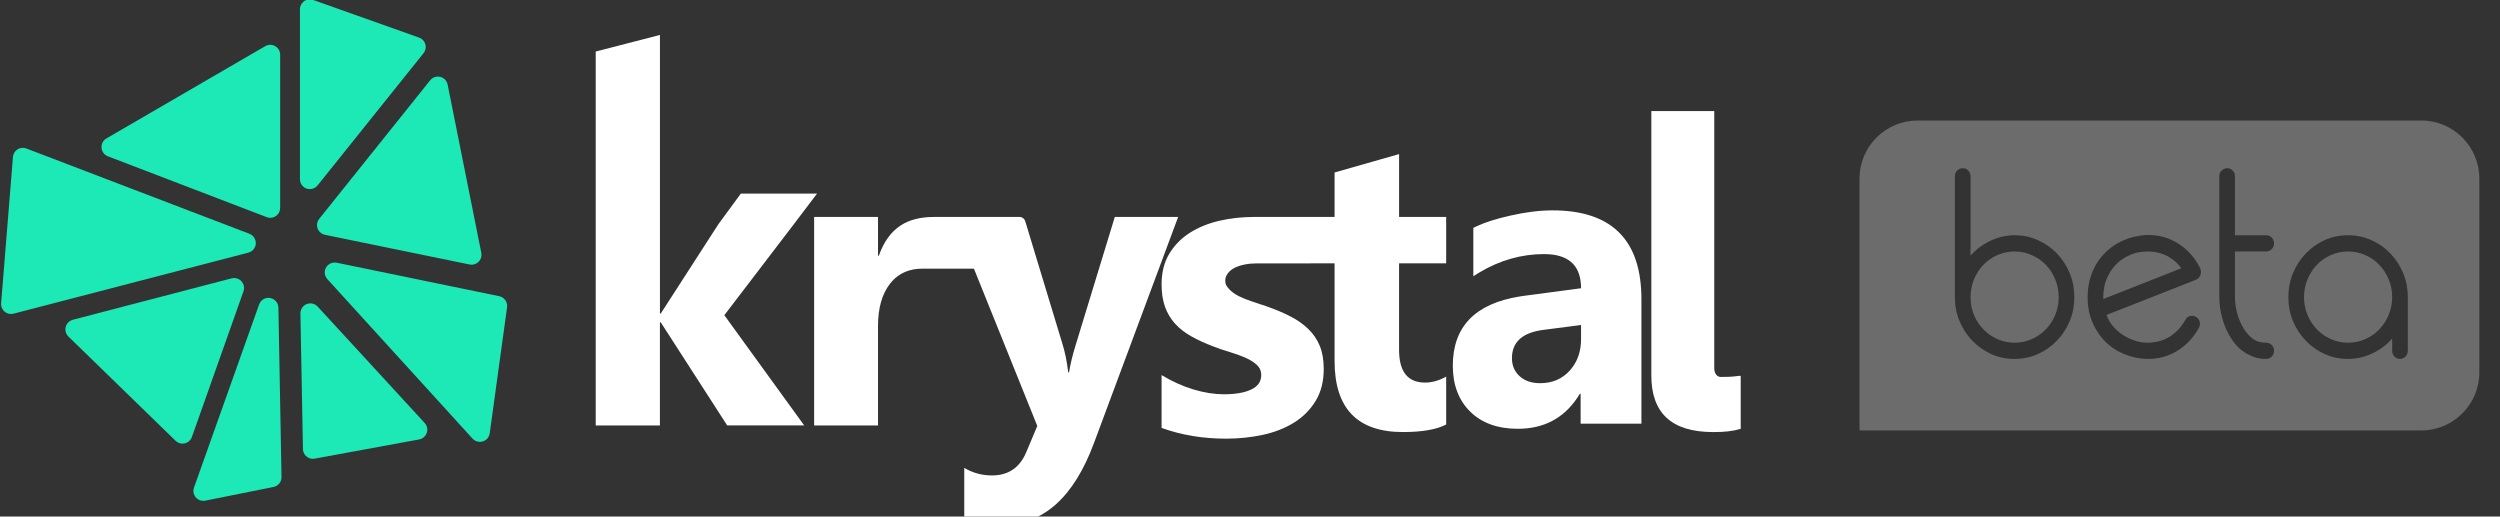 <svg xmlns="http://www.w3.org/2000/svg" width="121" height="25" viewBox="0 0 121 25">
    <rect x="0" y="0" width="121" height="25" fill="#333333" stroke="none"/>
    <g fill="none" fill-rule="evenodd">
        <g>
            <g>
                <g>
                    <path fill="#FFF" fill-rule="nonzero" d="M42.435 10.5v1.873h.04c.489-1.366 1.39-1.872 2.662-1.872h4.154c.123 0 .23.08.267.198l1.81 5.968c.118.383.21.835.274 1.356h.04c.058-.383.166-.828.323-1.336l1.89-6.186h3.066l-4.075 10.946c-.98 2.633-2.455 3.95-4.427 3.95-.75 0-1.368-.087-1.85-.258v-2.494c.41.244.858.366 1.341.366.797 0 1.352-.38 1.665-1.138l.529-1.257-3.067-7.613h-2.498c-.605 0-1.091.202-1.458.603l-.118.142c-.378.496-.568 1.17-.568 2.025v4.818h-3.092v-10.09h3.092zm25.22-3.042V10.5h2.279v2.246h-2.28v4.188c0 1.055.42 1.583 1.26 1.583.33 0 .67-.096 1.02-.287v2.315c-.463.244-1.16.366-2.091.366-2.207 0-3.31-1.145-3.31-3.433v-4.732h-1.144v.002h-2.626c-.206 0-.401.018-.584.055-.183.036-.345.09-.484.16-.14.07-.25.16-.33.27-.08.11-.124.215-.124.354 0 .187.064.267.184.4s.276.248.47.345c.192.096.407.183.643.26.237.076.471.154.704.234.42.147.799.307 1.138.48.34.173.631.376.874.61.243.233.43.506.56.819.13.313.194.686.194 1.119 0 .606-.132 1.124-.394 1.553-.263.43-.613.78-1.049 1.05-.436.27-.938.466-1.508.59-.569.122-1.16.184-1.772.184-1.125 0-2.167-.173-3.125-.52v-2.557c.52.313 1.037.546 1.553.699.515.153 1.003.23 1.462.23.56 0 1-.077 1.323-.23.323-.153.485-.386.485-.7 0-.2-.074-.366-.22-.5-.147-.132-.335-.249-.564-.349-.23-.1-.481-.19-.754-.27-.273-.08-.536-.17-.789-.27-.406-.153-.764-.317-1.073-.494-.31-.176-.57-.381-.78-.614-.209-.234-.368-.503-.478-.81-.11-.306-.165-.67-.165-1.089 0-.573.125-1.066.374-1.479.25-.413.583-.75.999-1.014.416-.263.892-.456 1.428-.58.536-.122 1.093-.184 1.672-.184h3.9V8.348l3.121-.89zm15.254-2.082V17.83c0 .224.12.414.31.414.33 0 .485 0 .883-.052h.087v2.565c-.416.12-.796.155-1.332.155-2.041 0-2.993-.947-2.993-2.737v-12.8h3.045zm-7.834 4.805c2.788 0 4.223 1.35 4.305 4.051l.004.25v6.023h-2.942V19.06h-.04l-.122.193c-.671 1-1.63 1.5-2.878 1.5-.977 0-1.746-.278-2.307-.832-.56-.555-.84-1.295-.84-2.22 0-1.885 1.076-3.002 3.228-3.35l.244-.036 2.735-.364-.005-.17c-.06-.989-.655-1.483-1.786-1.483-1.1 0-2.15.3-3.151.901l-.272.172v-2.343l.17-.082c.413-.19.949-.36 1.606-.508.75-.171 1.434-.256 2.05-.256zM31.88 1.69v13.486h.039l2.797-4.334 1.08-1.472h3.688l-1.12 1.478-3.367 4.407 3.865 5.335h-3.727L31.919 15.6h-.04v4.991h-3.107V2.493l3.108-.801zm44.582 14.04l-1.83.237-.183.028c-.888.161-1.332.608-1.332 1.34 0 .354.123.645.369.871.246.227.579.34.999.34.583 0 1.059-.202 1.426-.606.326-.358.508-.801.544-1.328l.007-.202v-.68z" transform="translate(-17, -15) translate(17, 15) translate(0.061, 0)"/>
                    <path fill="#1DE9B6" d="M12.924 14.416c.266-.005.484.206.49.471l.15 8.201c.005.233-.157.434-.385.48l-3.304.664c-.085.017-.174.01-.256-.019-.25-.089-.38-.363-.291-.613l3.153-8.865c.067-.188.244-.316.443-.32zm1.71.394c.195-.18.5-.167.679.028l5.18 5.633c.062.067.103.15.12.238.047.261-.126.511-.386.56l-5.06.929c-.025.005-.05.007-.077.008-.265.005-.484-.206-.489-.472l-.122-6.562c-.002-.137.054-.269.155-.362zm-2.898-.994c.024.093.02.19-.012.281l-2.498 7.055c-.088.25-.363.38-.613.292-.065-.023-.125-.06-.174-.108l-5.19-5.048c-.19-.185-.194-.49-.01-.68.062-.062.139-.107.223-.13l7.688-2.006c.256-.067.519.087.586.344zm4.497-1.101l7.87 1.621c.247.051.413.285.378.536l-.839 6.1c-.036.262-.278.446-.541.41-.111-.015-.214-.07-.29-.152l-7.03-7.722c-.179-.196-.165-.5.032-.678.113-.104.27-.146.42-.115zM.596 7.465c.095-.249.372-.373.62-.278l10.796 4.128c.145.055.254.178.293.328.067.256-.088.519-.344.585L.593 15.182c-.052.014-.106.018-.16.014-.264-.021-.46-.253-.44-.517l.573-7.082c.003-.045.014-.09.03-.133zm20.838-3.653c.088.07.149.17.17.28l1.63 8.145c.053.26-.116.513-.376.565-.063.013-.128.013-.19 0l-7.002-1.437c-.26-.054-.427-.308-.374-.567.016-.075.048-.145.096-.204l5.371-6.707c.166-.207.468-.24.675-.075zm-8-1.404c.042.073.065.156.065.24v7.414c0 .265-.215.48-.48.48-.06 0-.117-.01-.172-.032L5.159 7.564c-.248-.095-.371-.373-.277-.62.04-.103.113-.188.208-.244l7.687-4.466c.23-.134.523-.056.657.174zm1.05-2.119c.088-.25.363-.38.613-.291l5.128 1.823c.05.018.098.045.14.078.207.166.24.468.074.675l-5.129 6.4c-.09.114-.228.18-.374.18-.265 0-.48-.215-.48-.48V.45c0-.055.009-.109.027-.16z" transform="translate(-17, -15) translate(17, 15) translate(0.061, 0)"/>
                    <path fill="#FFF" fill-opacity=".7" d="M117.129 5.833c1.552 0 2.81 1.259 2.81 2.811v9.379c0 1.552-1.258 2.81-2.81 2.81h-27.19V8.644c0-1.552 1.259-2.81 2.811-2.81h24.379zM94.94 8.141c-.103 0-.193.038-.27.113-.058.057-.094.124-.108.203l-.007.083v5.84c0 .416.075.804.225 1.163.15.36.357.676.623.95.265.276.572.49.919.646.347.155.721.233 1.124.233.394 0 .767-.078 1.118-.233.351-.155.66-.37.925-.645.266-.275.474-.592.624-.951.15-.36.224-.747.224-1.164 0-.408-.075-.794-.224-1.157-.15-.364-.358-.683-.624-.958-.265-.275-.574-.49-.925-.645-.351-.155-.724-.233-1.118-.233-.231 0-.463.031-.694.094-.231.062-.45.15-.655.266-.226.12-.439.278-.638.472l-.146.153V8.54c0-.116-.037-.212-.11-.287-.072-.075-.16-.113-.263-.113zm8.97 3.232c-.12 0-.238.009-.354.027-.115.017-.233.04-.353.066-.66.169-1.19.506-1.593 1.011-.403.514-.613 1.126-.63 1.836-.017.7.167 1.32.553 1.862.376.532.895.89 1.554 1.077.266.08.54.12.823.12.505 0 .972-.129 1.4-.386.438-.266.789-.638 1.054-1.117.052-.098.065-.197.039-.3-.026-.101-.086-.179-.18-.232-.043-.036-.103-.053-.18-.053-.154 0-.266.066-.334.2-.137.238-.287.431-.45.578-.163.146-.325.257-.488.332-.163.076-.321.127-.476.153-.154.027-.287.04-.398.04-.223 0-.424-.031-.604-.093-.06-.018-.15-.051-.27-.1-.12-.049-.25-.122-.392-.22-.141-.097-.278-.221-.411-.372-.1-.113-.186-.246-.259-.399l-.069-.16 4.331-1.702c.009-.009.017-.013.026-.013.008 0 .013-.005.013-.013l.05-.027c.01-.009.018-.016.027-.02.008-.004.017-.016.025-.033.017-.01.026-.018.026-.027l.003-.013.01-.013.013-.014.006-.026.02-.027v-.013c.008-.01.012-.031.012-.067.009-.009.013-.03.013-.066l-.001-.024-.005-.016c-.005-.009-.007-.022-.007-.04 0-.027-.004-.044-.013-.053l-.003-.014-.01-.013v-.026c-.256-.506-.606-.9-1.047-1.184-.44-.284-.931-.426-1.471-.426zm3.83-3.232c-.103 0-.193.038-.27.113-.058.057-.094.122-.109.196l-.007.077v5.852c0 .337.047.676.141 1.018.094.341.227.65.399.924.188.32.424.568.706.745.317.204.656.306 1.016.306.11 0 .203-.038.276-.113.073-.076.109-.171.109-.286 0-.107-.036-.198-.11-.273-.072-.075-.164-.113-.275-.113-.292 0-.527-.08-.707-.24-.18-.159-.317-.327-.411-.505-.12-.204-.215-.434-.283-.691-.052-.193-.084-.386-.097-.579l-.006-.193v-2.208h1.504c.11 0 .203-.038.276-.113.073-.075.109-.166.109-.273 0-.115-.036-.21-.11-.286-.054-.056-.12-.091-.196-.106l-.08-.007h-1.503v-2.86c0-.106-.036-.197-.11-.272-.072-.075-.16-.113-.263-.113zm5.846 3.245c-.402 0-.777.078-1.124.233-.347.155-.653.37-.919.645-.265.275-.473.594-.623.958-.15.363-.225.75-.225 1.157 0 .417.075.805.225 1.164.15.36.358.676.623.95.266.276.572.49.919.646.347.155.722.233 1.124.233.24 0 .474-.031.7-.093.228-.062.444-.151.65-.266.246-.135.463-.295.65-.481l.134-.144v.585c0 .106.036.2.109.28.073.079.16.119.263.119.112 0 .204-.04.277-.12.054-.06.088-.127.102-.202l.007-.077v-2.594c0-.408-.075-.794-.225-1.157-.15-.364-.358-.683-.623-.958-.266-.275-.574-.49-.926-.645-.35-.155-.724-.233-1.118-.233zm-16.14.785c.291 0 .568.058.829.173.261.115.488.273.681.472.193.2.345.435.456.705.112.27.167.557.167.858 0 .31-.055.599-.167.865-.111.266-.263.498-.456.698-.193.2-.42.357-.681.472-.261.115-.538.173-.829.173-.291 0-.568-.058-.829-.173-.261-.115-.488-.273-.68-.472-.194-.2-.346-.432-.457-.698-.111-.266-.167-.555-.167-.865 0-.301.056-.587.167-.858.111-.27.263-.505.456-.705.193-.2.42-.357.681-.472.261-.115.538-.173.829-.173zm16.14 0c.292 0 .568.058.83.173.26.115.488.273.68.472.193.2.345.435.456.705.112.27.168.557.168.858 0 .302-.056.588-.168.858-.11.27-.263.505-.456.705-.192.2-.42.357-.68.472-.262.115-.538.173-.83.173-.29 0-.567-.058-.829-.173-.26-.115-.488-.273-.68-.472-.193-.2-.345-.435-.457-.705-.111-.27-.167-.556-.167-.858 0-.301.056-.587.167-.858.112-.27.264-.505.456-.705.193-.2.42-.357.681-.472.262-.115.538-.173.83-.173zm-9.702 0c.103 0 .22.009.354.027.132.018.272.055.417.113.146.057.294.14.444.246.112.08.218.18.319.3l.098.126-3.778 1.49v-.147c.009-.32.064-.599.167-.838.103-.24.231-.446.386-.619.154-.172.327-.312.52-.419.193-.106.384-.181.572-.226.077-.017.158-.03.244-.04.086-.008.172-.013.257-.013z" opacity=".4" transform="translate(-17, -15) translate(17, 15) translate(0.061, 0)"/>
                </g>
            </g>
        </g>
    </g>
</svg>
